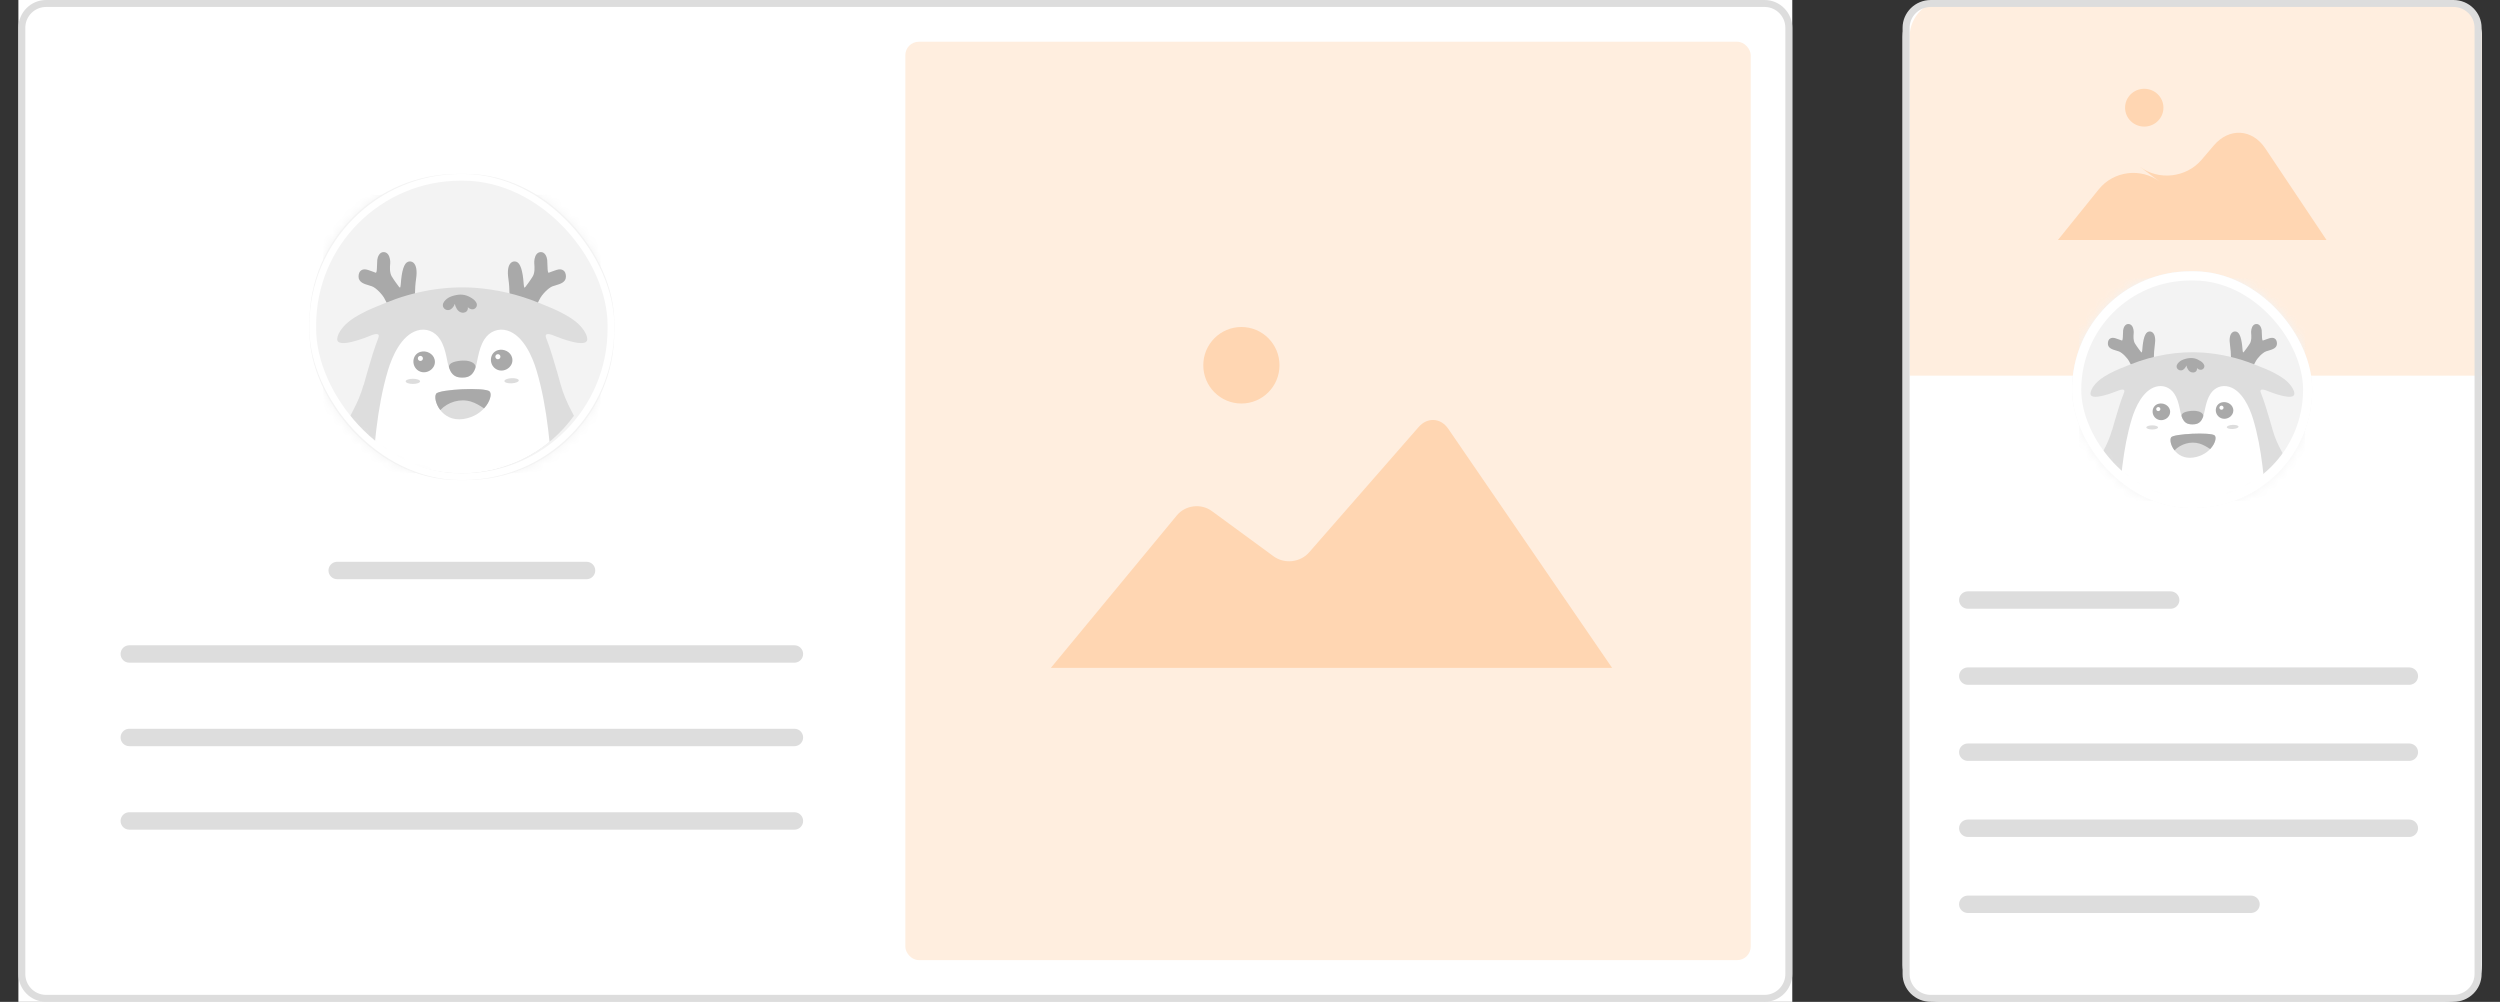 <svg xmlns="http://www.w3.org/2000/svg" xmlns:xlink="http://www.w3.org/1999/xlink" width="272" height="109" viewBox="0 0 272 109">
    <rect x="0" y="0" width="272" height="109" fill="#333333" stroke="none"/>
    <defs>
        <rect id="3u3fl9v2ia" width="26.122" height="25.736" x="0" y=".745" rx="12.868"/>
        <rect id="w9mp5rt9yc" width="26.138" height="25.752" x="0" y=".757" rx="12.876"/>
        <rect id="uv7spviqkd" width="33.172" height="33.306" x="0" y="0" rx="16.108"/>
        <rect id="msryr9qxlf" width="33.172" height="33.306" x="0" y="0" rx="16.108"/>
    </defs>
    <g fill="none" fill-rule="evenodd">
        <g>
            <g>
                <path d="M0 0H272V109H0z" transform="translate(-39 -193) translate(39 193)"/>
                <g transform="translate(-39 -193) translate(39 193) translate(207)">
                    <rect width="63.039" height="109" fill="#FFF" rx="4.002"/>
                    <path fill="#DDD" fill-rule="nonzero" d="M55.125 89.168c.53 0 .96.424.96.946 0 .49-.378.893-.862.942l-.098.004H7.107c-.53 0-.96-.423-.96-.946 0-.49.377-.893.862-.941l.098-.005h48.018zm-17.228 8.273c.53 0 .96.424.96.947 0 .49-.377.892-.861.94l-.099.006H7.107c-.53 0-.96-.424-.96-.946 0-.49.377-.893.862-.942l.098-.005h30.79zm17.228-16.549c.53 0 .96.424.96.946 0 .49-.378.893-.862.942l-.098.004H7.107c-.53 0-.96-.423-.96-.946 0-.49.377-.893.862-.941l.098-.005h48.018zm0-8.276c.53 0 .96.424.96.946 0 .49-.378.893-.862.942l-.098.005H7.107c-.53 0-.96-.424-.96-.947 0-.49.377-.892.862-.94l.098-.006h48.018zM29.157 64.34c.53 0 .96.424.96.946 0 .49-.378.893-.862.942l-.098.005H7.107c-.53 0-.96-.424-.96-.947 0-.49.377-.892.862-.94l.098-.006h22.05z"/>
                    <g fill="#FFEEDF">
                        <path d="M4.002 0h54.266c2.21 0 4.002 1.792 4.002 4.002v36.873H0V4.002C0 1.792 1.792 0 4.002 0z" transform="translate(.769)"/>
                    </g>
                    <g transform="translate(18.439 28.764)">
                        <mask id="4s73eltj4b" fill="#fff">
                            <use xlink:href="#3u3fl9v2ia"/>
                        </mask>
                        <use fill="#F3F3F3" xlink:href="#3u3fl9v2ia"/>
                        <g mask="url(#4s73eltj4b)">
                            <g>
                                <path fill="#F3F3F3" d="M0 0H24.585V24.222H0z" transform="translate(.769 1.502)"/>
                                <g>
                                    <path fill="#A9A9A9" d="M6.764 1.066C6.634.956 6.47.926 6.3.98c-.358.113-.573.76-.658 1.979-.013.186-.045.259-.06.284-.025-.012-.066-.043-.095-.078-.017-.022-.409-.523-.643-.905-.201-.329-.162-.815-.141-1.076l.005-.066c.014-.193-.016-.58-.217-.807-.092-.104-.206-.16-.339-.169-.395-.023-.56.414-.592.676l-.002.02c0 .002 0 .189-.035.8-.014.262-.08.307-.08.307-.005.001-.02-.002-.026-.005l-.03-.015c-.003-.001-.36-.137-.644-.227-.256-.082-.463-.07-.614.035-.144.1-.222.272-.23.513-.019.52.499.67.915.79.095.027.186.053.267.082.398.141.968.76 1.13 1.087.175.357.789 1.464.815 1.51.028.051.082.083.14.083.027 0 .054-.007.077-.02.044-.023.073-.065.08-.112l1.33-.488c.029.023.065.036.102.036.089 0 .16-.07.16-.157l-.004-.23c-.013-.488-.04-1.505.09-2.35.109-.702.027-1.19-.237-1.411M20.295 2.246c-.009-.241-.086-.414-.23-.513-.151-.105-.358-.117-.615-.035-.283.09-.64.226-.644.227-.008.003-.017.007-.026.013-.01.005-.024.008-.028.007 0 0-.067-.045-.081-.308-.035-.61-.036-.797-.036-.799v-.02c-.034-.262-.195-.7-.594-.676-.132.009-.246.065-.338.169-.2.226-.23.614-.217.807l.005.066c.02.261.06.747-.141 1.076-.228.372-.6.85-.64.902-.032.037-.073.068-.098.08-.015-.025-.047-.097-.06-.283-.085-1.218-.3-1.866-.658-1.98-.17-.053-.334-.022-.464.087-.264.22-.346.709-.238 1.411.13.845.104 1.862.091 2.35l-.004.23c0 .087.071.157.16.157.037 0 .073-.013.101-.036l1.33.488c.008.047.037.089.08.112.024.013.05.02.078.02.058 0 .112-.032.14-.082.026-.047.64-1.153.816-1.51.161-.329.731-.947 1.128-1.088.082-.03.173-.055.268-.083.416-.12.934-.27.915-.789" transform="translate(.769 1.502) translate(1.23 4.844)"/>
                                    <path fill="#DDD" d="M11.053 19.397c4.093 0 7.719-1.974 9.95-5.007-.064-.13-.13-.26-.2-.388-.407-.75-.744-1.506-.976-2.329-.099-.357-.2-.714-.306-1.07-.298-.995-.592-2.014-.98-2.98-.16-.398.121-.447.761-.184.286.118 2.96 1.176 2.885.24-.023-.28-.189-.565-.35-.79-.426-.593-1.064-1.004-1.7-1.347-.735-.397-1.518-.694-2.293-1.002-1.786-.71-3.682-1.153-5.604-1.287-2.68-.188-5.404.298-7.89 1.287-.775.308-1.558.605-2.293 1.002-.636.343-1.274.754-1.7 1.347-.161.225-.327.51-.35.79-.075.936 2.599-.122 2.884-.24.64-.263.921-.214.761.185-.387.965-.68 1.984-.98 2.98-.114.38-.22.763-.327 1.146l.008-.077c-.232.823-.569 1.58-.976 2.33-.08.147-.156.296-.23.447 2.235 3 5.84 4.947 9.906 4.947" transform="translate(.769 1.502) translate(1.23 4.844)"/>
                                    <path fill="#FFF" d="M17.692 10.458c-.386-1.27-1.202-3.063-2.585-3.484-.798-.243-1.588.063-2.047.768-.29.446-.443.968-.558 1.489-.168.764-.265 1.766-1.227 1.823-.056.003-.11.001-.163-.003v-.003l-.015.002-.015-.002v.003c-.053.004-.107.006-.163.003-.963-.057-1.06-1.059-1.228-1.823-.114-.521-.267-1.043-.557-1.489-.46-.705-1.25-1.01-2.047-.768-1.383.42-2.199 2.213-2.585 3.484-.501 1.651-.81 3.381-1.025 5.111-.047.384-.09.768-.13 1.15 2.108 1.675 4.788 2.678 7.706 2.678 2.955 0 5.667-1.029 7.786-2.742-.037-.362-.077-.724-.122-1.086-.214-1.73-.524-3.46-1.025-5.111" transform="translate(.769 1.502) translate(1.23 4.844)"/>
                                    <path fill="#A9A9A9" d="M11.455 9.595c-.163-.016-.327-.011-.49 0-.154.011-.308.036-.458.071-.26.062-.68.21-.57.56.123.343.313.633.655.76v.001l.025.009c.073.025.153.042.24.052.134.018.308.027.504-.002.47-.057.717-.355.87-.733l.008-.02.004-.009c.18-.461-.445-.657-.788-.69" transform="translate(.769 1.502) translate(1.23 4.844)"/>
                                    <path fill="#DDD" d="M6.72 11.169c-.352 0-.638.1-.638.224s.286.225.638.225c.352 0 .638-.1.638-.225 0-.124-.286-.224-.638-.224M15.463 11.117c-.352.017-.632.132-.625.255.006.124.296.21.648.193.352-.018.632-.132.626-.256-.007-.124-.297-.21-.649-.192M8.78 12.476c.242-.396 4.356-.584 4.739-.206.383.377-.383 2.128-2.335 2.402-1.95.275-2.717-1.682-2.404-2.196" transform="translate(.769 1.502) translate(1.23 4.844)"/>
                                    <path fill="#A9A9A9" d="M11.858 13.15c.422.126.804.353 1.17.595.55-.584.712-1.258.49-1.475-.382-.378-4.496-.19-4.738.206-.159.261-.04.894.372 1.418.672-.706 1.76-1.025 2.706-.744M12.383 4.63l-.005-.014c-.072-.19-.227-.332-.396-.44-.2-.13-.421-.238-.655-.292-.249-.057-.509-.05-.759-.004-.14.026-.278.063-.413.11-.104.036-.204.079-.299.136-.087.053-.165.115-.24.185-.18.171-.321.41-.185.653.115.204.393.289.603.181.169-.086.339-.286.395-.481h.02c.019.149.102.319.173.432.093.148.234.271.41.31.065.013.133.017.2.01.441-.068.36-.48.36-.48s.228.254.534.17c.046-.018.089-.041.125-.07.119-.098.18-.26.132-.406M15.524 9.349c-.128-.529-.733-.814-1.244-.677-.78.21-.853 1.255-.181 1.654.4.239.893.126 1.189-.168.203-.203.313-.49.236-.81" transform="translate(.769 1.502) translate(1.23 4.844)"/>
                                    <path fill="#FFF" d="M14.26 9.025c-.125 0-.226.1-.226.223 0 .122.101.222.225.222.125 0 .226-.1.226-.222 0-.123-.101-.223-.226-.223" transform="translate(.769 1.502) translate(1.23 4.844)"/>
                                    <path fill="#A9A9A9" d="M8.649 9.498c-.128-.529-.733-.814-1.244-.676-.78.21-.853 1.254-.181 1.653.4.239.893.126 1.189-.168.203-.203.313-.49.236-.81" transform="translate(.769 1.502) translate(1.23 4.844)"/>
                                    <path fill="#FFF" d="M7.384 9.174c-.124 0-.225.1-.225.223 0 .122.1.222.225.222.124 0 .226-.1.226-.222 0-.123-.102-.223-.226-.223" transform="translate(.769 1.502) translate(1.23 4.844)"/>
                                </g>
                            </g>
                        </g>
                        <rect width="25.137" height="24.751" x=".5" y="1.257" stroke="#FFF" stroke-width="1.001" rx="12.376"/>
                    </g>
                    <path fill="#DDD" fill-rule="nonzero" d="M59.927 0C61.624 0 63 1.356 63 3.028v102.944c0 1.672-1.376 3.028-3.073 3.028H3.073C1.376 109 0 107.644 0 105.972V3.028C0 1.356 1.376 0 3.073 0h56.854zm0 .757H3.073c-1.227 0-2.23.945-2.3 2.137l-.005.134v102.944c0 1.21.96 2.198 2.17 2.267l.135.004h56.854c1.227 0 2.23-.945 2.3-2.137l.005-.134V3.028c0-1.21-.96-2.198-2.17-2.267l-.135-.004z"/>
                    <g fill="#FFD6B2" transform="translate(16.902 9.659)">
                        <ellipse cx="9.393" cy="2.057" rx="2.087" ry="2.057"/>
                        <path d="M4.453 10.928c1.608-1.994 4.572-2.363 6.616-.828L8.91 8.48c2.046 1.536 5.056 1.198 6.721-.756l1.331-1.562c1.666-1.954 4.169-1.814 5.592.314l6.67 9.977H0l4.453-5.525z"/>
                    </g>
                </g>
                <g>
                    <path fill="#FFF" d="M0 0H193V109H0z" transform="translate(-39 -193) translate(39 193) translate(2)"/>
                    <g transform="translate(-39 -193) translate(39 193) translate(2) translate(96.5 4.542)">
                        <rect width="91.977" height="99.917" fill="#FFEEDF" rx="1.464"/>
                        <g fill="#FFD6B2" transform="translate(15.832 31.035)">
                            <ellipse cx="20.732" cy="4.163" rx="4.146" ry="4.163"/>
                            <path d="M13.71 20.496c.926-1.12 2.631-1.33 3.806-.469l6.717 4.922c1.176.861 2.903.674 3.865-.426l11.916-13.636c.958-1.097 2.4-1.015 3.227.191L61.066 37.09H0l13.71-16.594z"/>
                        </g>
                    </g>
                    <g fill="#DDD" fill-rule="nonzero">
                        <path d="M50.788.845c.52 0 .942.423.942.946 0 .49-.37.893-.846.941l-.096.005H23.647c-.52 0-.942-.424-.942-.946 0-.49.37-.893.846-.941l.096-.005h27.14zM73.405 9.928c.52 0 .942.424.942.946 0 .49-.37.893-.846.941l-.096.005H1.03c-.52 0-.943-.423-.943-.946 0-.49.371-.893.846-.941l.097-.005h72.375zM73.405 19.011c.52 0 .942.424.942.946 0 .49-.37.893-.846.942l-.096.005H1.03c-.52 0-.943-.424-.943-.947 0-.49.371-.892.846-.94l.097-.006h72.375zM73.405 28.095c.52 0 .942.423.942.946 0 .49-.37.893-.846.941l-.096.005H1.03c-.52 0-.943-.424-.943-.946 0-.49.371-.893.846-.942l.097-.004h72.375z" transform="translate(-39 -193) translate(39 193) translate(2) translate(11.033 60.279)"/>
                    </g>
                    <g transform="translate(-39 -193) translate(39 193) translate(2) translate(31.664 18.924)">
                        <mask id="hwihydxl1e" fill="#fff">
                            <use xlink:href="#uv7spviqkd"/>
                        </mask>
                        <use fill="#F3F3F3" xlink:href="#uv7spviqkd"/>
                        <g mask="url(#hwihydxl1e)">
                            <g>
                                <path fill="#F3F3F3" d="M0 0H30.156V30.278H0z" transform="translate(1.508 2.27)"/>
                                <g>
                                    <path fill="#A9A9A9" d="M8.297 1.332c-.16-.136-.362-.174-.57-.107-.439.142-.703.951-.806 2.473-.016.233-.056.324-.075.355-.03-.015-.08-.053-.116-.097-.02-.027-.501-.653-.788-1.13-.247-.412-.2-1.02-.174-1.345l.007-.083c.017-.242-.02-.726-.267-1.01-.112-.129-.252-.2-.415-.21-.485-.03-.686.517-.727.845l-.001.024c0 .003-.001.237-.043 1-.018.327-.1.384-.1.384-.005.002-.023-.002-.031-.007-.012-.007-.024-.013-.035-.017-.005-.002-.443-.172-.791-.285-.314-.102-.568-.087-.754.044-.176.124-.271.34-.282.642-.023.649.612.836 1.122.986.117.035.228.067.329.104.487.176 1.186.948 1.384 1.359.215.446.969 1.829 1 1.888.035.063.101.102.173.102.033 0 .065-.008.094-.024.054-.03.089-.082.099-.14l1.631-.61c.035.028.079.045.125.045.108 0 .196-.089.196-.197 0-.063-.002-.16-.005-.287-.016-.61-.048-1.881.111-2.937.133-.879.032-1.489-.291-1.765M24.894 2.808c-.01-.302-.106-.518-.282-.642-.186-.131-.44-.146-.754-.044-.348.113-.787.283-.79.284-.01.004-.021.01-.033.017-.011.006-.03.01-.034.009 0 0-.082-.057-.1-.386-.042-.762-.043-.996-.043-.999l-.001-.024c-.04-.328-.238-.876-.728-.845-.162.01-.302.081-.415.21-.246.284-.283.768-.266 1.01l.006.082c.026.327.074.934-.173 1.345-.28.466-.735 1.062-.785 1.127-.038.047-.09.086-.12.101-.019-.031-.058-.122-.074-.355-.104-1.522-.367-2.331-.807-2.473-.207-.067-.409-.03-.569.107-.323.276-.424.886-.292 1.765.16 1.056.128 2.326.112 2.938-.003.126-.005.223-.005.286 0 .108.088.197.196.197.046 0 .09-.017.124-.045l1.632.61c.01.058.045.11.099.14.029.016.061.024.094.024.072 0 .138-.04.172-.102.032-.059.785-1.441 1-1.888.199-.41.898-1.183 1.385-1.36.1-.036.211-.069.329-.103.51-.15 1.145-.337 1.122-.986" transform="translate(1.508 2.27) translate(1.508 6.056)"/>
                                    <path fill="#DDD" d="M13.557 24.247c5.022 0 9.468-2.468 12.206-6.26-.08-.163-.16-.325-.246-.484-.5-.937-.913-1.883-1.197-2.912-.121-.446-.245-.892-.375-1.337-.367-1.244-.727-2.518-1.202-3.724-.196-.498.148-.56.933-.23.35.146 3.63 1.468 3.538.299-.028-.351-.231-.706-.43-.988-.521-.74-1.304-1.254-2.084-1.684-.901-.496-1.862-.866-2.813-1.252-2.19-.889-4.516-1.44-6.873-1.609-3.287-.234-6.63.372-9.678 1.609-.95.386-1.912.756-2.813 1.252-.78.43-1.563.943-2.084 1.684-.199.282-.403.637-.43.988-.092 1.17 3.187-.153 3.538-.3.785-.328 1.13-.267.933.23-.475 1.207-.836 2.481-1.202 3.725-.14.476-.272.955-.401 1.434l.009-.097c-.284 1.03-.698 1.975-1.197 2.912-.099.184-.192.371-.283.56 2.742 3.749 7.163 6.184 12.151 6.184" transform="translate(1.508 2.27) translate(1.508 6.056)"/>
                                    <path fill="#FFF" d="M21.7 13.072c-.473-1.588-1.474-3.829-3.17-4.355-.978-.303-1.947.08-2.51.961-.357.557-.544 1.21-.685 1.86-.206.956-.325 2.208-1.505 2.28-.069.004-.135 0-.2-.005v-.002h-.037v.002c-.065.006-.131.009-.2.004-1.18-.07-1.3-1.323-1.506-2.279-.14-.65-.327-1.303-.684-1.86-.563-.881-1.532-1.264-2.51-.96-1.696.525-2.697 2.766-3.17 4.354-.616 2.065-.995 4.227-1.258 6.39-.058.48-.11.959-.158 1.437 2.584 2.094 5.871 3.348 9.45 3.348 3.626 0 6.952-1.287 9.551-3.429-.046-.451-.095-.904-.15-1.356-.263-2.163-.642-4.325-1.258-6.39" transform="translate(1.508 2.27) translate(1.508 6.056)"/>
                                    <path fill="#A9A9A9" d="M14.05 11.993c-.199-.02-.4-.013-.6.001-.19.014-.378.044-.563.089-.318.077-.833.263-.698.7.15.428.383.79.803.95l.031.012c.09.03.188.053.295.064.163.024.378.034.617-.001.576-.072.88-.444 1.068-.917l.01-.024.004-.012c.22-.576-.546-.821-.967-.862" transform="translate(1.508 2.27) translate(1.508 6.056)"/>
                                    <path fill="#DDD" d="M8.243 13.961c-.432 0-.783.126-.783.28 0 .155.35.281.783.281.432 0 .782-.126.782-.28 0-.155-.35-.281-.782-.281M18.967 13.896c-.431.021-.775.165-.767.32.008.154.364.262.795.24.432-.022.775-.165.767-.32-.007-.155-.364-.262-.795-.24M10.77 15.595c.296-.495 5.342-.73 5.812-.258.47.472-.47 2.66-2.863 3.004-2.393.343-3.334-2.103-2.949-2.746" transform="translate(1.508 2.27) translate(1.508 6.056)"/>
                                    <path fill="#A9A9A9" d="M14.545 16.438c.517.157.986.44 1.435.744.674-.73.873-1.573.602-1.845-.47-.472-5.516-.237-5.812.258-.195.326-.049 1.117.456 1.772.824-.882 2.158-1.28 3.319-.93M15.189 5.787l-.006-.017c-.089-.237-.279-.415-.486-.55-.245-.162-.516-.297-.803-.365-.305-.072-.624-.063-.931-.005-.172.032-.341.08-.507.137-.127.045-.25.1-.366.17-.108.067-.203.145-.294.232-.221.214-.395.512-.228.816.14.255.482.361.74.227.207-.108.415-.358.484-.602h.026c.022.186.124.399.21.54.115.185.288.339.505.386.078.018.162.022.244.013.541-.084.443-.599.443-.599s.278.318.653.213c.057-.022.11-.052.154-.089.146-.121.221-.324.162-.507M19.042 11.686c-.157-.66-.9-1.017-1.526-.845-.958.262-1.047 1.568-.223 2.067.492.298 1.096.157 1.459-.21.25-.254.384-.614.29-1.012" transform="translate(1.508 2.27) translate(1.508 6.056)"/>
                                    <path fill="#FFF" d="M17.49 11.282c-.152 0-.276.124-.276.277 0 .153.124.278.276.278.153 0 .277-.125.277-.278 0-.153-.124-.277-.277-.277" transform="translate(1.508 2.27) translate(1.508 6.056)"/>
                                    <path fill="#A9A9A9" d="M10.609 11.872c-.157-.66-.9-1.017-1.526-.845-.958.263-1.047 1.568-.223 2.067.492.298 1.096.157 1.459-.21.25-.254.384-.614.29-1.012" transform="translate(1.508 2.27) translate(1.508 6.056)"/>
                                    <path fill="#FFF" d="M9.057 11.468c-.152 0-.276.125-.276.278 0 .153.124.277.276.277.153 0 .277-.124.277-.277 0-.153-.124-.278-.277-.278" transform="translate(1.508 2.27) translate(1.508 6.056)"/>
                                </g>
                            </g>
                        </g>
                        <rect width="32.44" height="32.573" x=".366" y=".366" stroke="#FFF" stroke-width=".732" rx="16.108"/>
                    </g>
                    <path fill="#DDD" fill-rule="nonzero" d="M189.984 0C191.65 0 193 1.356 193 3.028v102.944c0 1.672-1.35 3.028-3.016 3.028H3.016C1.35 109 0 107.644 0 105.972V3.028C0 1.356 1.35 0 3.016 0h186.968zm0 .757H3.016C1.81.757.826 1.702.758 2.894l-.004.134v102.944c0 1.21.941 2.198 2.129 2.267l.133.004h186.968c1.205 0 2.19-.945 2.258-2.137l.004-.134V3.028c0-1.21-.941-2.198-2.129-2.267l-.133-.004z" transform="translate(-39 -193) translate(39 193) translate(2)"/>
                </g>
            </g>
        </g>
    </g>
</svg>
